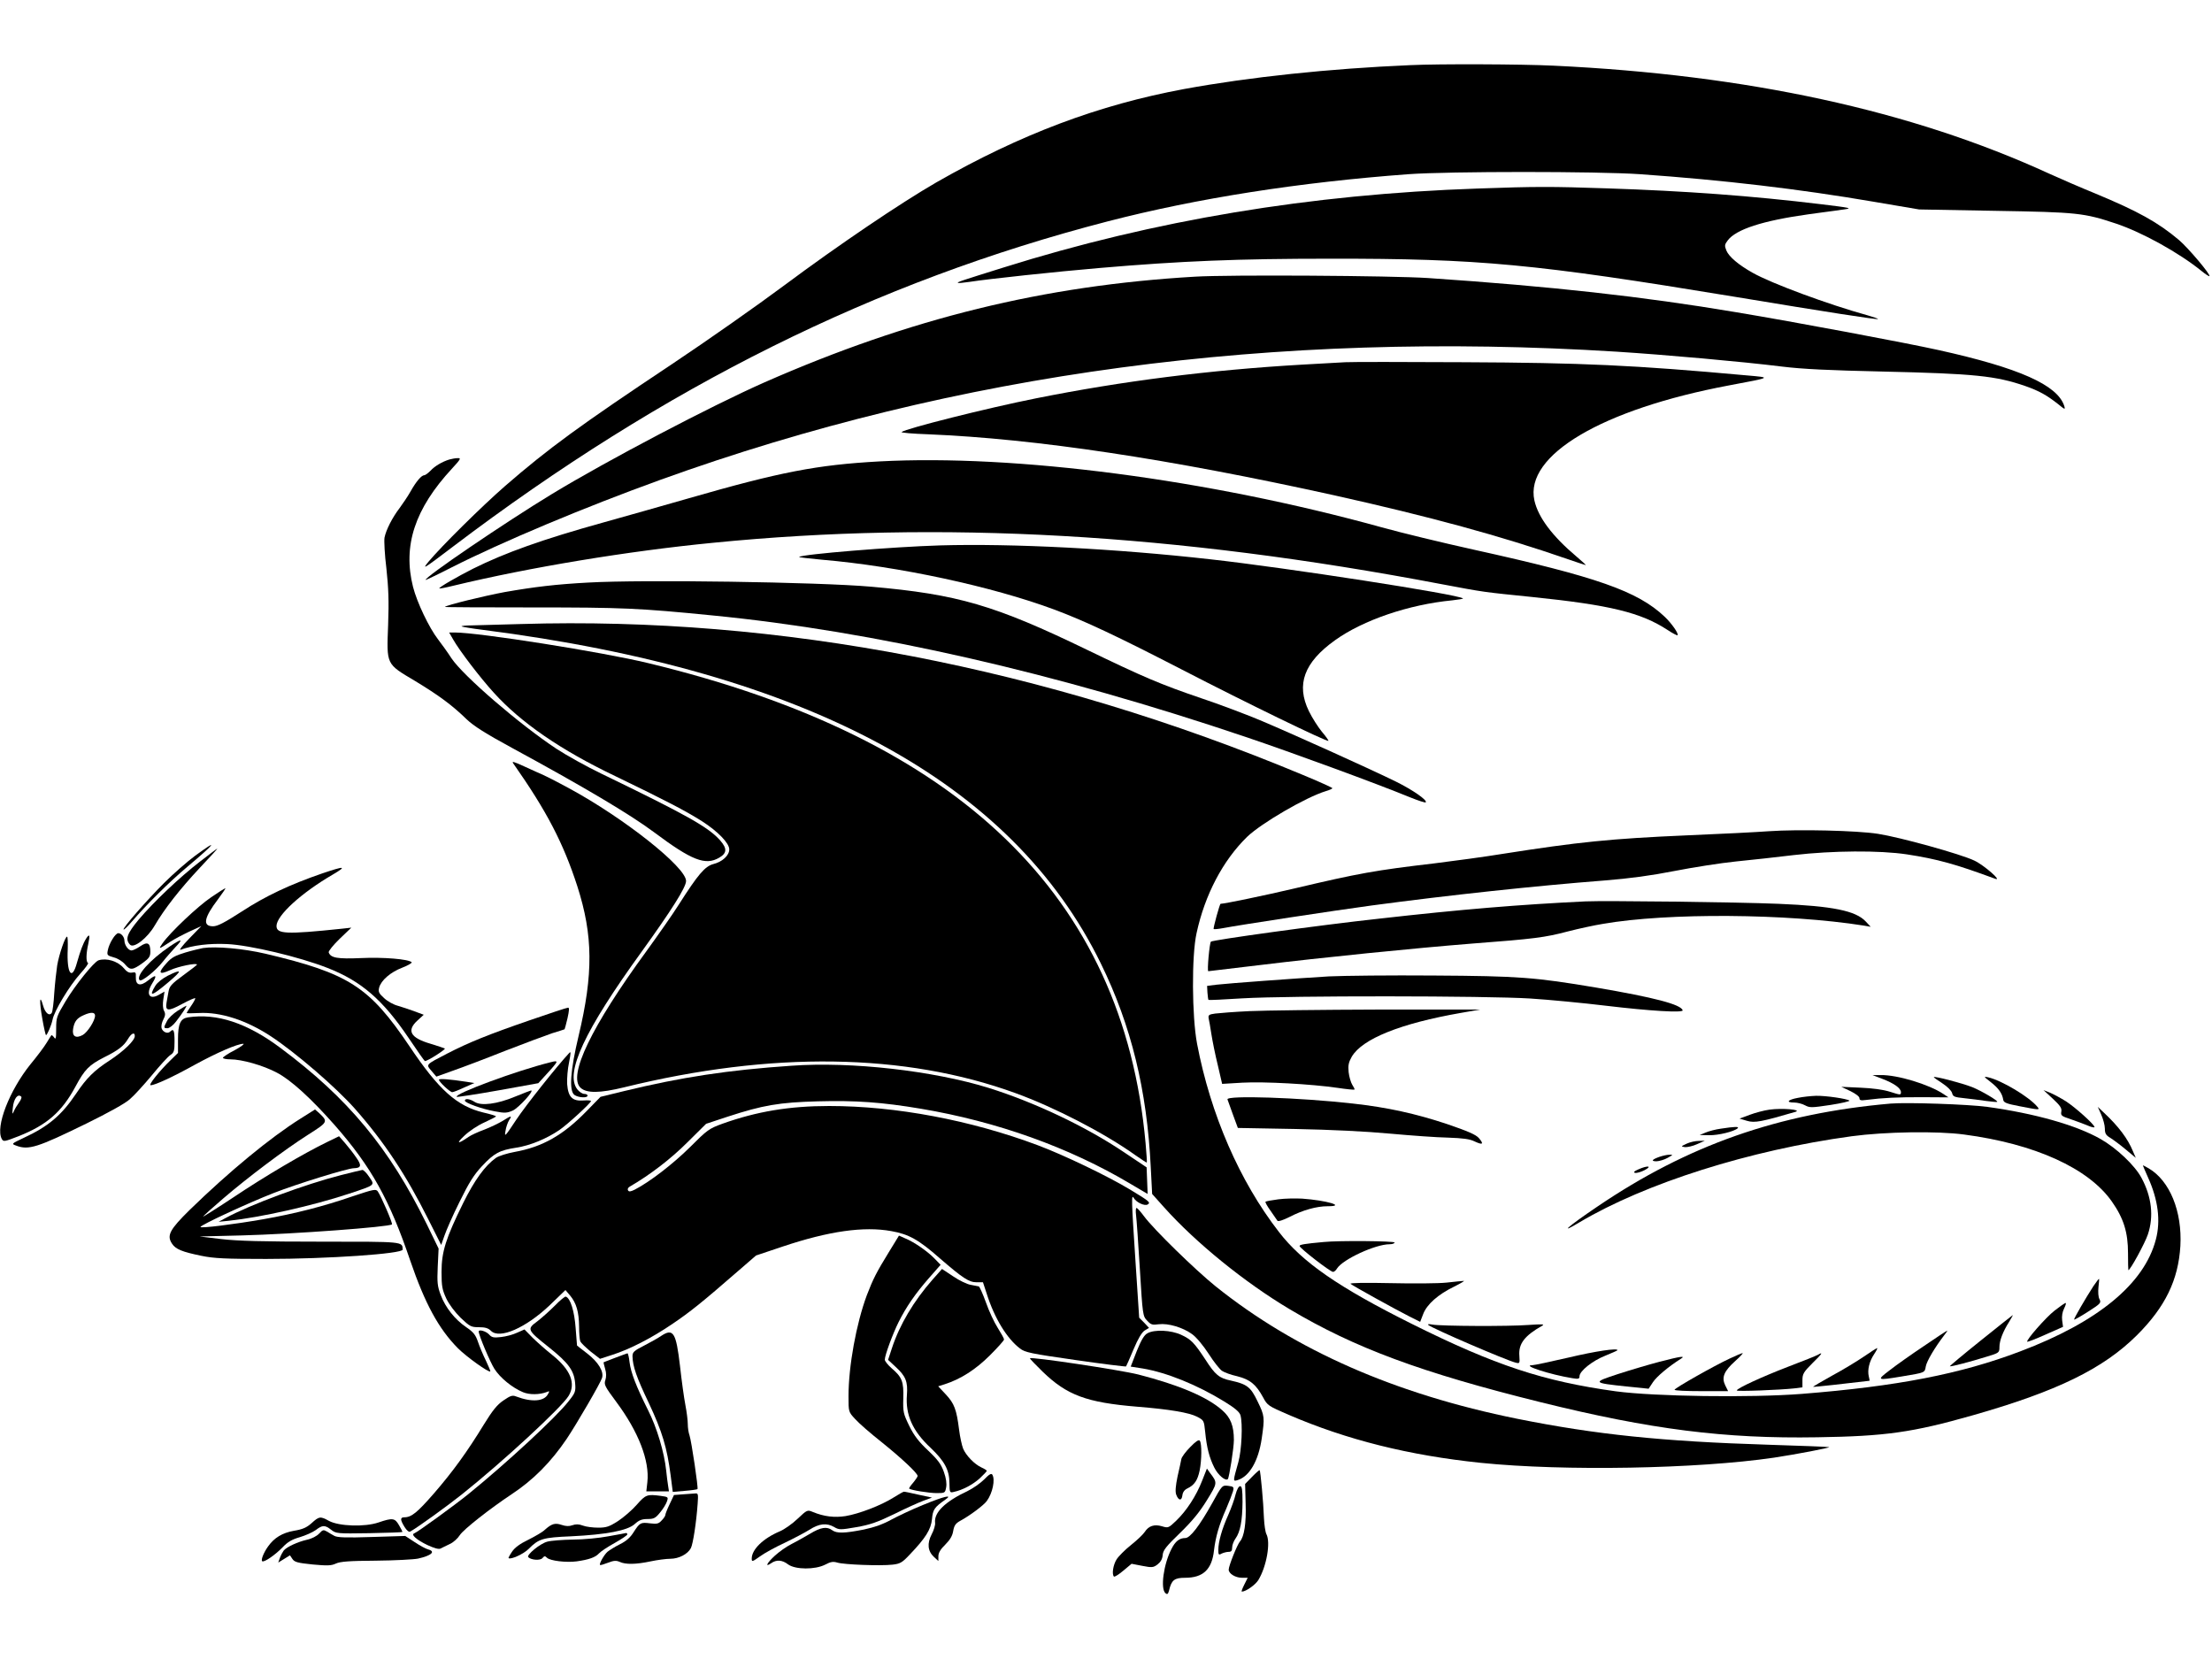 <svg xmlns="http://www.w3.org/2000/svg" version="1.0" width="400pt" height="300pt" viewBox="0 0 1280 886" preserveAspectRatio="xMidYMid meet">
    <g transform="translate(0,886) scale(0.1,-0.1)" fill="#000000" stroke="none">
        <path d="M8160 8853 c-469 -20 -930 -69 -1307 -138 -496 -92 -946 -261 -1434 -540 -208 -120 -566 -362 -879 -595 -157 -117 -449 -322 -650 -456 -532 -354 -717 -489 -968 -707 -134 -117 -367 -347 -442 -437 -41 -50 -30 -43 140 86 1226 929 2445 1535 3790 1883 518 134 1107 226 1740 273 235 17 1094 17 1340 0 484 -34 923 -86 1350 -159 l265 -45 440 -8 c477 -8 514 -12 700 -74 152 -51 363 -168 493 -273 24 -20 45 -33 47 -31 9 8 -123 164 -176 209 -122 103 -238 167 -486 270 -81 33 -201 85 -267 115 -796 365 -1745 571 -2866 624 -185 9 -663 11 -830 3z"/>
        <path d="M8550 8139 c-967 -33 -1870 -183 -2740 -456 -259 -81 -271 -85 -267 -90 3 -2 33 1 68 6 108 17 502 59 749 80 478 41 805 54 1335 54 864 1 1188 -30 2335 -219 543 -90 833 -135 837 -130 2 2 -25 11 -59 21 -228 63 -558 185 -667 247 -80 45 -136 92 -151 128 -11 28 -11 34 7 58 48 65 203 115 468 152 83 11 175 24 205 28 51 7 42 9 -130 30 -405 49 -787 77 -1240 92 -323 11 -414 11 -750 -1z"/>
        <path d="M6915 7629 c-876 -51 -1648 -241 -2490 -611 -308 -136 -907 -450 -1230 -646 -275 -167 -744 -486 -732 -498 1 -1 69 31 149 72 294 149 771 349 1211 508 1715 619 3546 865 5532 741 281 -18 721 -57 955 -86 122 -15 274 -22 585 -29 530 -12 655 -25 825 -84 80 -28 124 -53 189 -104 40 -33 43 -34 36 -11 -39 121 -261 220 -726 323 -189 42 -833 163 -1177 220 -534 90 -1066 149 -1777 197 -209 14 -1157 20 -1350 8z"/>
        <path d="M7785 7134 c-33 -2 -145 -8 -250 -14 -536 -31 -1040 -95 -1540 -195 -286 -57 -753 -175 -778 -195 -4 -4 64 -10 153 -13 625 -26 1394 -142 2350 -353 552 -123 964 -235 1353 -370 55 -19 101 -34 103 -34 3 0 -21 22 -53 49 -140 118 -222 227 -244 325 -58 262 392 528 1127 666 250 47 247 45 99 58 -648 59 -950 73 -1635 76 -344 2 -652 2 -685 0z"/>
        <path d="M2600 6571 c-42 -13 -84 -38 -109 -65 -14 -14 -30 -26 -36 -26 -16 0 -47 -36 -80 -95 -15 -27 -44 -69 -62 -94 -43 -56 -79 -127 -88 -172 -3 -19 1 -99 11 -179 12 -112 15 -186 10 -325 -9 -234 -13 -225 155 -325 137 -83 215 -140 299 -222 41 -39 110 -83 265 -167 414 -225 679 -382 820 -487 218 -163 297 -194 377 -147 45 26 46 53 6 99 -67 77 -196 149 -688 387 -85 41 -202 106 -260 144 -216 143 -538 421 -607 523 -23 36 -59 85 -78 110 -52 67 -122 214 -145 304 -60 238 10 452 226 685 50 54 53 61 33 60 -13 0 -35 -4 -49 -8z"/>
        <path d="M5089 6560 c-362 -20 -575 -61 -1109 -215 -140 -40 -361 -103 -491 -139 -349 -97 -565 -174 -752 -267 -91 -46 -200 -109 -195 -114 2 -2 39 5 83 16 440 106 1008 200 1500 248 1319 131 2676 54 4215 -239 255 -48 236 -45 530 -75 447 -46 626 -90 779 -190 30 -20 56 -33 58 -31 9 8 -34 69 -74 107 -156 148 -392 231 -1108 389 -176 39 -417 97 -535 130 -1000 276 -2113 422 -2901 380z"/>
        <path d="M5440 6074 c-268 -8 -800 -51 -816 -67 -2 -2 58 -9 134 -16 443 -38 984 -155 1342 -288 177 -66 364 -154 740 -348 373 -193 839 -419 847 -412 2 2 -15 26 -38 53 -22 27 -56 80 -75 119 -75 154 -28 282 151 410 163 117 428 207 678 231 37 4 65 9 63 11 -23 23 -1022 178 -1466 227 -542 61 -1143 92 -1560 80z"/>
        <path d="M3405 5859 c-188 -10 -312 -25 -484 -55 -118 -22 -336 -75 -347 -86 -1 -2 228 -3 509 -3 519 0 614 -4 1037 -46 940 -92 1986 -331 3090 -704 267 -90 758 -270 950 -349 47 -19 87 -32 90 -29 12 12 -77 73 -172 120 -146 72 -616 284 -793 358 -82 34 -233 91 -335 125 -235 80 -333 122 -660 280 -533 258 -748 321 -1249 365 -305 27 -1321 42 -1636 24z"/>
        <path d="M3015 5619 c-126 -3 -257 -7 -289 -8 -33 0 -57 -3 -55 -6 3 -2 59 -12 125 -20 1876 -240 3060 -879 3574 -1930 176 -359 267 -732 289 -1179 l8 -155 68 -76 c184 -206 469 -437 728 -591 376 -224 762 -367 1452 -538 638 -158 1066 -212 1600 -203 396 6 552 28 900 127 489 139 756 270 951 464 164 164 239 319 251 516 11 200 -61 377 -183 449 -19 11 -34 19 -34 17 0 -2 14 -33 30 -70 58 -128 74 -250 45 -359 -67 -256 -335 -477 -785 -647 -345 -131 -711 -202 -1265 -246 -296 -23 -851 -15 -1075 15 -419 58 -698 150 -1180 390 -423 211 -635 357 -770 533 -227 293 -395 679 -473 1088 -30 158 -32 510 -3 640 48 222 152 420 292 557 83 80 341 230 456 265 21 6 38 14 38 17 0 3 -79 39 -176 79 -1485 619 -3025 916 -4519 871z"/>
        <path d="M2622 5530 c36 -64 156 -221 236 -309 157 -173 386 -331 702 -482 290 -140 407 -201 502 -261 92 -59 158 -127 158 -163 0 -35 -40 -72 -92 -85 -49 -13 -89 -60 -201 -236 -34 -54 -119 -175 -187 -269 -318 -435 -456 -722 -380 -790 35 -32 112 -31 251 3 854 210 1625 199 2264 -33 226 -82 513 -230 694 -359 36 -25 66 -45 67 -43 2 1 -2 52 -7 112 -128 1428 -1077 2344 -2879 2778 -264 64 -979 177 -1118 177 l-33 0 23 -40z"/>
        <path d="M2971 4811 c193 -275 289 -460 370 -710 91 -284 93 -506 7 -866 -48 -201 -56 -317 -24 -341 23 -16 76 -19 76 -4 0 6 -9 10 -19 10 -11 0 -29 12 -40 26 -74 94 41 340 372 797 173 240 257 373 257 409 0 80 -360 365 -678 537 -62 34 -127 67 -145 75 -18 8 -68 30 -111 50 -65 30 -77 33 -65 17z"/>
        <path d="M10235 4420 c-66 -5 -281 -16 -477 -24 -436 -19 -624 -38 -1063 -107 -104 -17 -282 -41 -395 -55 -341 -40 -436 -57 -809 -145 -165 -39 -406 -89 -428 -89 -5 0 -44 -142 -40 -146 2 -2 26 0 53 5 99 19 645 102 859 131 455 61 951 114 1350 145 149 12 267 28 405 55 107 21 267 46 355 55 88 9 239 25 335 37 223 26 497 28 655 4 176 -27 283 -57 510 -141 45 -17 -63 78 -120 105 -79 38 -429 135 -558 155 -121 19 -460 27 -632 15z"/>
        <path d="M1129 4278 c-46 -34 -127 -105 -180 -158 -102 -102 -241 -261 -234 -269 3 -2 24 18 47 45 89 103 217 230 323 319 163 137 184 166 44 63z"/>
        <path d="M1158 4245 c-119 -92 -266 -231 -356 -337 -68 -82 -79 -114 -49 -145 22 -22 100 39 142 111 56 96 145 210 261 334 58 61 104 112 102 112 -2 0 -47 -34 -100 -75z"/>
        <path d="M1865 4176 c-186 -64 -329 -131 -465 -220 -101 -65 -141 -86 -167 -86 -62 0 -54 48 29 157 26 35 45 63 42 63 -3 0 -40 -23 -82 -52 -77 -52 -237 -203 -282 -267 -25 -36 -22 -35 45 9 22 15 72 41 110 59 l70 32 -70 -72 c-38 -39 -61 -69 -50 -65 70 26 167 38 270 33 130 -6 417 -74 580 -138 195 -76 320 -184 470 -406 49 -73 91 -133 94 -133 16 0 122 68 115 73 -5 2 -42 15 -82 27 -117 34 -141 76 -76 135 l36 33 -54 20 c-29 11 -73 25 -96 32 -24 6 -60 26 -79 44 -31 28 -35 37 -29 61 11 42 66 90 135 116 33 13 57 27 53 31 -18 18 -164 30 -292 24 -138 -6 -177 1 -188 33 -2 7 26 42 63 78 l68 65 -54 -6 c-324 -34 -379 -31 -379 16 1 61 143 191 327 298 83 49 68 50 -62 6z"/>
        <path d="M9175 4014 c-378 -18 -718 -46 -1195 -100 -349 -38 -961 -123 -973 -133 -8 -8 -23 -171 -15 -171 3 0 135 16 294 35 369 45 895 98 1234 125 356 27 420 35 552 70 62 16 154 36 204 44 375 65 1065 60 1509 -10 l40 -7 -29 31 c-58 62 -191 89 -505 102 -238 10 -1005 19 -1116 14z"/>
        <path d="M651 3796 c-12 -18 -24 -47 -27 -64 -6 -29 -4 -31 34 -42 24 -6 51 -23 66 -41 30 -35 43 -34 105 11 34 25 41 36 41 63 0 51 -16 60 -59 31 -19 -13 -42 -24 -50 -24 -18 0 -40 30 -41 56 0 22 -18 44 -36 44 -7 0 -22 -15 -33 -34z"/>
        <path d="M498 3798 c-18 -29 -32 -67 -53 -140 -29 -107 -60 -61 -53 81 1 39 0 71 -4 71 -11 0 -46 -102 -57 -166 -5 -32 -13 -105 -17 -160 -3 -56 -10 -107 -14 -114 -14 -23 -39 -2 -51 42 -20 71 -22 23 -4 -78 9 -52 19 -94 21 -94 7 0 31 56 38 89 9 50 98 197 160 266 30 33 51 62 45 63 -12 5 -11 55 2 111 11 51 7 61 -13 29z"/>
        <path d="M982 3753 c-114 -77 -198 -171 -174 -195 11 -11 91 53 135 108 17 22 49 58 71 82 49 51 39 53 -32 5z"/>
        <path d="M1175 3744 c-16 -3 -63 -14 -103 -26 -57 -17 -80 -29 -107 -60 -53 -58 -47 -72 19 -42 48 22 156 44 156 32 0 -2 -36 -30 -80 -62 -69 -50 -80 -64 -85 -95 -4 -20 -8 -47 -11 -61 -9 -52 8 -54 89 -10 43 23 77 38 77 33 0 -5 -11 -25 -25 -45 -14 -20 -25 -38 -25 -40 0 -2 31 -2 70 0 126 7 275 -41 418 -135 144 -95 375 -294 485 -418 169 -191 297 -384 425 -640 l75 -149 19 54 c10 30 49 119 88 197 54 110 83 156 129 205 71 76 102 92 199 107 79 12 174 51 249 102 48 33 183 157 183 168 0 3 -19 5 -43 3 -65 -5 -89 19 -95 94 -2 32 3 90 11 127 10 51 11 65 2 55 -72 -77 -253 -305 -308 -388 -64 -97 -69 -102 -62 -65 3 22 13 50 21 63 19 28 13 28 -37 -4 -23 -14 -71 -37 -107 -51 -36 -13 -77 -32 -91 -42 -62 -43 -74 -40 -25 6 29 28 79 61 117 78 37 17 67 32 67 35 0 3 -32 13 -72 22 -154 37 -259 131 -428 383 -233 346 -351 422 -833 536 -128 30 -286 44 -362 33z"/>
        <path d="M570 3673 c-26 -9 -133 -141 -190 -236 -52 -87 -55 -95 -55 -160 0 -56 -2 -65 -12 -50 -7 9 -14 15 -16 12 -2 -2 -14 -22 -27 -43 -13 -22 -55 -78 -94 -125 -122 -152 -203 -361 -166 -431 10 -18 14 -17 97 15 164 65 250 140 329 286 54 101 79 126 167 171 81 40 114 66 137 105 20 34 40 43 40 18 0 -26 -63 -87 -145 -141 -91 -59 -134 -102 -195 -193 -84 -125 -161 -190 -304 -256 -70 -33 -71 -34 -43 -44 72 -28 124 -11 408 128 124 61 224 116 250 140 25 21 82 84 128 139 45 55 93 108 107 117 21 14 24 23 24 80 0 64 -6 75 -26 55 -14 -14 -42 -2 -49 20 -3 11 1 33 10 50 12 23 13 35 4 51 -7 13 -8 39 -4 66 l7 45 -30 -17 c-57 -34 -80 1 -42 63 31 50 24 56 -21 20 -47 -38 -75 -31 -73 19 1 26 -1 29 -22 25 -17 -3 -30 4 -49 27 -34 39 -98 59 -145 44z m-20 -320 c0 -29 -43 -96 -71 -112 -40 -22 -63 -8 -56 35 7 43 22 63 62 80 42 19 65 17 65 -3z m-427 -469 c4 -4 -2 -19 -13 -34 -11 -15 -25 -38 -30 -51 -9 -20 -10 -17 -6 19 5 54 29 86 49 66z"/>
        <path d="M971 3584 c-31 -16 -61 -40 -72 -58 -40 -66 -22 -62 74 19 83 70 83 81 -2 39z"/>
        <path d="M7690 3580 c-201 -12 -580 -40 -650 -48 l-55 -7 2 -39 c2 -22 4 -40 6 -42 1 -2 90 2 197 9 271 16 1411 15 1665 -1 110 -7 308 -26 440 -42 251 -30 447 -42 442 -26 -11 34 -165 74 -499 131 -357 60 -447 67 -943 70 -247 2 -520 -1 -605 -5z"/>
        <path d="M1028 3381 c-26 -17 -54 -43 -62 -60 -20 -38 -20 -41 3 -41 11 0 33 17 49 38 35 45 66 92 60 92 -2 0 -25 -13 -50 -29z"/>
        <path d="M3065 3326 c-238 -82 -352 -128 -476 -192 -128 -66 -125 -63 -92 -101 l28 -33 95 34 c52 18 187 69 300 114 113 44 237 90 275 103 39 12 71 22 72 23 1 1 9 30 17 64 10 45 11 62 3 61 -7 0 -106 -33 -222 -73z"/>
        <path d="M7230 3379 c-85 -4 -174 -11 -198 -14 -37 -5 -41 -9 -38 -28 3 -12 10 -53 16 -92 6 -38 22 -119 37 -179 l25 -108 117 7 c126 7 400 -8 551 -30 52 -8 96 -12 98 -10 2 2 -4 14 -13 28 -8 13 -18 46 -21 73 -4 39 0 57 18 89 61 104 283 193 633 254 l110 19 -590 0 c-324 -1 -660 -5 -745 -9z"/>
        <path d="M1088 3343 c-44 -7 -58 -37 -58 -127 l0 -79 -42 -41 c-65 -63 -132 -146 -116 -146 26 1 128 48 256 119 128 70 246 121 280 121 9 0 -13 -17 -50 -37 -38 -19 -68 -40 -68 -44 0 -5 20 -9 43 -9 67 0 190 -35 269 -77 81 -42 198 -149 335 -304 211 -240 318 -433 437 -784 85 -248 164 -394 276 -507 50 -50 179 -142 187 -134 2 2 -10 30 -25 62 -16 32 -37 82 -46 109 -14 41 -26 56 -68 85 -65 44 -121 114 -148 187 -19 51 -21 71 -17 163 l5 105 -68 140 c-217 442 -456 730 -847 1021 -194 145 -368 202 -535 177z"/>
        <path d="M3185 3083 c-194 -48 -559 -183 -542 -200 3 -2 110 14 239 37 l233 42 52 57 c29 31 52 59 53 64 0 7 -4 8 -35 0z"/>
        <path d="M4580 3063 c-368 -25 -636 -66 -970 -147 l-135 -33 -80 -82 c-136 -140 -256 -208 -418 -237 -43 -8 -91 -23 -107 -34 -64 -46 -123 -127 -190 -262 -100 -203 -125 -281 -125 -398 0 -83 4 -103 27 -153 17 -36 50 -79 84 -113 53 -50 60 -54 105 -54 36 0 54 -5 70 -21 50 -50 202 17 341 149 l90 87 28 -33 c35 -43 50 -93 51 -178 0 -38 3 -76 7 -86 4 -9 31 -35 60 -59 l54 -42 71 23 c100 32 226 96 348 179 102 69 171 124 380 306 l104 90 155 52 c266 89 469 118 628 89 101 -18 157 -49 280 -157 133 -115 169 -139 213 -139 l37 0 22 -67 c45 -142 117 -259 192 -316 29 -23 64 -30 322 -67 158 -23 290 -39 292 -37 2 2 21 46 43 98 27 64 48 99 65 110 l25 15 -28 30 -29 29 -21 320 c-24 366 -25 398 -10 372 15 -25 62 -47 80 -37 18 12 13 17 -101 86 -125 76 -385 201 -535 257 -387 145 -821 227 -1207 227 -231 0 -420 -32 -616 -102 -80 -29 -89 -36 -190 -137 -97 -96 -233 -201 -319 -245 -24 -12 -34 -13 -39 -4 -4 7 0 16 11 22 116 67 238 161 332 255 l109 108 124 41 c205 67 299 83 522 89 219 6 372 -5 598 -43 439 -74 856 -223 1211 -434 l100 -59 -3 77 -3 77 -130 87 c-221 149 -519 290 -785 373 -320 99 -793 153 -1140 128z"/>
        <path d="M10890 2988 c71 -27 110 -55 110 -78 0 -17 -3 -17 -62 2 -41 13 -102 21 -173 24 l-110 5 53 -25 c30 -15 52 -31 52 -41 0 -12 8 -14 38 -10 102 13 180 16 322 16 l155 -1 -30 20 c-83 55 -266 111 -363 109 l-47 0 55 -21z"/>
        <path d="M11190 2997 c0 -2 22 -18 50 -36 29 -19 52 -42 56 -56 5 -21 13 -24 72 -30 37 -4 94 -11 126 -16 33 -4 61 -7 63 -5 7 6 -92 64 -144 85 -61 24 -223 66 -223 58z"/>
        <path d="M11520 2968 c45 -35 66 -65 72 -102 2 -16 19 -23 93 -37 118 -23 121 -23 104 -3 -47 57 -206 152 -284 170 -28 6 -27 5 15 -28z"/>
        <path d="M2540 2982 c0 -12 64 -72 77 -72 6 0 37 12 69 27 l59 26 -45 7 c-98 15 -160 20 -160 12z"/>
        <path d="M2980 2884 c-103 -43 -196 -55 -234 -30 -28 18 -56 21 -56 7 0 -13 97 -48 174 -62 57 -11 70 -10 104 5 34 16 126 117 105 116 -5 -1 -46 -17 -93 -36z"/>
        <path d="M11879 2872 c43 -40 53 -55 49 -75 -4 -22 1 -26 56 -44 34 -12 78 -28 99 -37 20 -9 37 -12 37 -8 0 15 -112 115 -165 149 -28 18 -68 39 -90 49 l-40 16 54 -50z"/>
        <path d="M10403 2877 c-59 -11 -71 -27 -20 -27 17 0 46 -7 62 -16 28 -15 39 -14 147 2 65 10 114 22 110 25 -12 11 -136 29 -193 28 -30 -1 -78 -6 -106 -12z"/>
        <path d="M7103 2868 c2 -7 17 -47 32 -89 l28 -76 331 -6 c209 -4 412 -14 551 -27 121 -11 272 -22 335 -23 85 -3 125 -8 153 -22 47 -22 55 -16 25 19 -17 20 -63 40 -183 81 -180 60 -346 97 -545 119 -310 35 -737 49 -727 24z"/>
        <path d="M10940 2844 c-650 -57 -1173 -241 -1695 -595 -176 -119 -228 -166 -105 -92 380 226 986 418 1575 498 193 26 494 31 650 10 410 -54 720 -195 855 -387 69 -98 94 -179 94 -300 0 -54 1 -98 2 -98 11 0 97 158 113 207 35 104 22 218 -37 327 -38 72 -145 173 -237 225 -140 80 -380 148 -656 186 -110 15 -466 27 -559 19z"/>
        <path d="M10240 2809 c-31 -4 -83 -18 -115 -30 l-59 -22 44 -13 c44 -13 84 -5 279 52 42 13 -77 23 -149 13z"/>
        <path d="M12159 2780 c11 -25 21 -61 21 -80 0 -29 6 -39 31 -54 16 -10 57 -40 89 -67 l59 -49 -16 37 c-30 74 -84 145 -167 223 l-37 35 20 -45z"/>
        <path d="M1739 2757 c-174 -109 -414 -307 -641 -528 -116 -114 -134 -148 -103 -195 21 -33 59 -48 171 -71 73 -15 139 -18 374 -18 358 0 790 30 790 54 -1 47 9 46 -472 46 -340 0 -484 4 -578 15 l-125 15 242 6 c304 8 856 49 871 64 6 5 -63 164 -82 191 -11 15 -24 12 -147 -29 -168 -58 -333 -100 -514 -132 -172 -30 -365 -54 -365 -45 0 11 274 138 425 197 133 52 427 143 463 143 42 1 46 16 14 61 -16 24 -46 62 -65 84 l-35 40 -68 -33 c-136 -66 -362 -199 -541 -319 -101 -67 -181 -117 -178 -113 3 5 56 53 118 106 141 121 352 280 490 368 115 73 116 75 65 124 l-25 22 -84 -53z"/>
        <path d="M9959 2699 c-31 -4 -72 -15 -90 -23 l-34 -14 56 -1 c52 -1 143 21 164 40 11 11 -17 10 -96 -2z"/>
        <path d="M9760 2612 c-34 -16 -34 -16 -10 -20 14 -1 46 6 70 17 l45 20 -35 -1 c-19 0 -51 -7 -70 -16z"/>
        <path d="M9603 2536 c-45 -16 -51 -26 -17 -26 16 1 45 9 64 20 32 18 33 19 10 18 -14 0 -39 -6 -57 -12z"/>
        <path d="M9480 2463 c-25 -11 -30 -17 -18 -20 9 -2 34 5 55 16 47 25 16 28 -37 4z"/>
        <path d="M1973 2430 c-208 -53 -526 -171 -669 -249 l-39 -21 60 6 c181 19 485 87 690 155 160 53 155 49 122 98 -15 23 -33 41 -40 41 -6 -1 -62 -14 -124 -30z"/>
        <path d="M7397 2290 c-38 -5 -71 -11 -74 -14 -3 -2 10 -26 29 -52 18 -27 36 -52 40 -58 4 -6 32 3 70 22 77 40 157 62 221 62 109 0 -7 34 -148 44 -38 2 -101 1 -138 -4z"/>
        <path d="M6574 2198 c3 -24 13 -164 22 -313 16 -265 17 -271 42 -297 22 -24 30 -26 67 -21 55 7 139 -18 193 -57 25 -18 64 -65 96 -114 30 -47 65 -91 78 -99 13 -9 52 -23 88 -31 74 -19 108 -47 149 -122 25 -47 30 -50 148 -101 337 -145 697 -235 1113 -278 481 -49 1251 -35 1695 30 126 19 331 58 319 61 -5 2 -164 8 -354 14 -612 19 -996 59 -1450 150 -707 143 -1283 396 -1745 766 -118 95 -358 329 -415 406 -19 26 -39 48 -43 48 -5 0 -6 -19 -3 -42z"/>
        <path d="M5142 1982 c-70 -114 -90 -153 -126 -247 -61 -164 -106 -410 -106 -585 0 -90 0 -90 38 -131 20 -23 90 -84 156 -136 113 -91 206 -178 206 -194 0 -4 -12 -22 -26 -39 -15 -17 -25 -32 -23 -34 10 -9 115 -26 159 -26 48 0 49 1 55 33 4 22 0 53 -13 89 -16 45 -34 70 -91 124 -53 50 -81 85 -109 142 -35 72 -37 81 -35 160 3 97 -7 123 -67 174 -22 19 -40 42 -40 50 0 25 46 150 80 218 44 88 98 166 177 256 l66 75 -34 35 c-41 43 -121 98 -171 118 l-36 16 -60 -98z"/>
        <path d="M7660 2043 c-110 -10 -140 -15 -140 -23 0 -12 178 -150 194 -150 6 0 17 9 23 20 34 53 222 140 304 140 16 0 29 5 29 10 0 9 -321 12 -410 3z"/>
        <path d="M5396 1825 c-109 -124 -190 -260 -235 -397 l-22 -67 44 -41 c58 -53 71 -85 65 -162 -9 -116 33 -209 137 -306 80 -76 109 -128 109 -204 1 -56 2 -57 26 -51 51 11 109 42 149 78 22 21 41 40 41 44 0 3 -14 12 -30 19 -40 18 -90 69 -107 110 -7 18 -18 67 -23 108 -15 119 -28 152 -76 204 l-45 48 38 12 c91 29 179 85 261 167 45 45 82 86 82 92 0 6 -17 36 -37 68 -20 31 -51 98 -68 147 -18 50 -37 91 -41 92 -5 1 -26 5 -46 9 -21 3 -67 25 -102 49 l-65 43 -55 -62z"/>
        <path d="M12114 1788 c-46 -71 -115 -190 -112 -194 2 -2 39 19 81 46 72 46 77 51 66 72 -7 12 -9 41 -6 70 3 26 5 48 3 48 -2 0 -16 -19 -32 -42z"/>
        <path d="M8370 1808 c-47 -5 -193 -6 -325 -3 -141 3 -235 2 -230 -4 12 -11 258 -147 341 -189 l62 -31 17 44 c21 57 87 115 180 160 38 19 63 34 55 33 -8 0 -53 -5 -100 -10z"/>
        <path d="M3210 1674 c-30 -30 -76 -71 -102 -91 -60 -44 -58 -49 68 -149 113 -90 146 -135 152 -207 4 -49 2 -56 -39 -107 -70 -90 -357 -356 -579 -536 -83 -67 -294 -220 -313 -227 -21 -7 14 -38 77 -68 39 -18 65 -25 75 -20 9 5 33 16 53 26 21 9 47 33 59 52 20 32 174 153 299 236 126 83 228 186 320 322 58 87 195 322 204 352 11 36 -21 90 -85 140 -33 25 -59 46 -60 47 0 1 -4 46 -8 101 -7 97 -30 173 -57 182 -5 2 -34 -22 -64 -53z"/>
        <path d="M11889 1646 c-50 -39 -167 -172 -158 -180 2 -2 50 16 105 41 l102 45 -5 37 c-3 24 1 49 11 69 9 18 13 32 9 32 -5 0 -33 -20 -64 -44z"/>
        <path d="M11462 1473 c-100 -80 -181 -148 -179 -149 4 -4 119 26 215 56 70 21 72 23 72 55 0 37 20 90 56 146 13 22 23 39 21 39 -1 0 -84 -66 -185 -147z"/>
        <path d="M8265 1563 c22 -20 450 -204 505 -218 24 -6 25 -5 22 39 -6 70 30 117 133 175 15 9 -4 9 -80 4 -115 -9 -503 -7 -555 2 -21 4 -31 3 -25 -2z"/>
        <path d="M2992 1518 c-23 -11 -65 -22 -93 -25 -43 -5 -53 -3 -70 16 -17 18 -59 30 -59 16 0 -20 66 -177 91 -216 33 -52 103 -109 165 -135 38 -16 97 -15 138 1 16 7 17 5 7 -12 -22 -43 -94 -48 -184 -14 -22 9 -33 5 -74 -23 -37 -25 -63 -58 -113 -139 -94 -154 -178 -271 -290 -400 -95 -109 -129 -137 -170 -137 -25 0 -25 -14 1 -56 12 -20 26 -31 32 -27 42 23 215 148 299 215 235 187 577 503 618 570 44 72 12 152 -94 237 -39 31 -91 77 -116 102 l-45 46 -43 -19z"/>
        <path d="M6640 1515 c-19 -10 -36 -39 -62 -103 l-35 -90 70 -11 c137 -23 314 -94 473 -192 60 -37 86 -59 92 -78 14 -49 7 -204 -12 -271 -32 -114 -32 -113 -5 -105 69 21 121 111 140 240 18 124 17 132 -24 216 -40 83 -60 99 -154 120 -68 14 -91 33 -148 122 -65 98 -82 116 -140 143 -58 27 -154 32 -195 9z"/>
        <path d="M11133 1441 c-72 -48 -161 -111 -198 -140 -78 -59 -75 -60 70 -36 138 23 132 21 139 59 6 31 53 110 106 179 12 15 20 27 18 27 -3 0 -63 -40 -135 -89z"/>
        <path d="M3825 1499 c-16 -11 -60 -36 -97 -55 -59 -30 -68 -38 -68 -62 1 -57 23 -122 95 -272 77 -164 105 -257 126 -419 l12 -94 70 6 c38 3 71 8 73 10 6 5 -35 278 -46 311 -6 16 -10 45 -10 65 0 20 -6 70 -14 111 -8 41 -22 143 -31 225 -23 196 -39 221 -110 174z"/>
        <path d="M10787 1381 c-38 -26 -120 -76 -183 -110 -63 -35 -114 -65 -112 -66 2 -2 195 19 326 35 1 0 0 11 -4 25 -9 37 3 88 31 129 13 20 21 35 17 35 -4 -1 -38 -22 -75 -48z"/>
        <path d="M9075 1374 c-104 -24 -198 -44 -209 -44 -63 0 103 -54 232 -75 36 -6 42 -4 42 11 0 30 75 90 149 119 39 16 71 30 71 32 0 13 -125 -5 -285 -43z"/>
        <path d="M3560 1373 c-35 -13 -65 -25 -67 -26 -1 -2 3 -19 9 -39 7 -23 7 -45 1 -64 -9 -26 -3 -37 63 -126 129 -173 194 -342 180 -465 l-6 -53 65 0 66 0 -5 33 c-3 17 -8 57 -11 87 -11 106 -54 249 -104 348 -70 140 -100 218 -108 279 -3 29 -9 52 -12 52 -3 -1 -35 -12 -71 -26z"/>
        <path d="M10010 1369 c-91 -42 -320 -172 -320 -181 0 -5 70 -8 155 -8 l155 0 -17 34 c-22 46 -7 82 59 141 28 25 46 45 42 45 -5 0 -38 -14 -74 -31z"/>
        <path d="M10519 1390 c-9 -5 -85 -36 -170 -68 -151 -58 -299 -126 -299 -138 0 -7 253 3 333 12 l47 6 0 41 c0 36 6 47 58 99 57 56 64 67 31 48z"/>
        <path d="M5960 1370 c0 -4 33 -38 73 -77 141 -137 256 -179 547 -203 187 -15 300 -34 347 -58 40 -21 40 -22 47 -89 9 -91 24 -148 53 -206 21 -42 64 -79 78 -66 8 9 35 181 35 226 0 82 -19 130 -67 172 -87 78 -252 147 -485 207 -107 27 -628 105 -628 94z"/>
        <path d="M9603 1350 c-61 -16 -169 -48 -240 -71 -150 -49 -148 -51 49 -72 l128 -13 25 38 c22 33 90 90 161 135 31 19 0 15 -123 -17z"/>
        <path d="M6888 857 c-26 -26 -50 -58 -52 -70 -2 -12 -12 -57 -22 -101 -11 -53 -14 -87 -8 -104 13 -36 32 -39 36 -5 2 18 12 32 29 40 41 20 59 47 71 104 12 61 13 154 1 172 -6 8 -23 -3 -55 -36z"/>
        <path d="M6956 661 c-34 -87 -89 -172 -149 -230 -45 -43 -47 -44 -83 -33 -44 13 -77 3 -100 -33 -9 -14 -45 -48 -80 -76 -34 -27 -72 -65 -83 -83 -20 -32 -28 -86 -15 -99 4 -3 28 12 54 34 l48 40 62 -12 c56 -11 64 -10 88 8 18 14 28 31 30 54 2 28 19 50 101 129 70 68 114 122 155 189 62 101 62 100 17 159 l-17 24 -28 -71z"/>
        <path d="M7245 684 l-40 -41 3 -113 c4 -114 -8 -192 -33 -220 -16 -19 -65 -141 -65 -163 0 -23 39 -47 77 -47 l33 0 -20 -40 c-11 -22 -18 -40 -14 -40 23 0 77 38 95 66 48 78 73 219 47 267 -6 12 -12 53 -14 92 -3 90 -20 274 -25 278 -2 1 -22 -16 -44 -39z"/>
        <path d="M5695 669 c-22 -22 -64 -51 -94 -66 -132 -62 -197 -125 -190 -185 2 -12 -7 -43 -20 -67 -27 -52 -23 -97 14 -131 l25 -23 0 27 c0 20 12 41 40 68 28 28 42 52 46 80 6 32 14 43 43 59 52 28 134 89 151 113 34 46 50 125 32 153 -6 9 -19 1 -47 -28z"/>
        <path d="M7014 531 c-72 -129 -127 -201 -155 -201 -34 0 -58 -19 -80 -63 -46 -88 -65 -231 -35 -256 11 -9 15 -6 21 16 14 60 31 73 93 73 104 0 155 48 167 159 9 76 29 147 70 239 18 42 36 89 40 103 6 24 4 27 -28 31 -35 4 -35 4 -93 -101z"/>
        <path d="M7150 583 c-6 -27 -25 -79 -42 -118 -37 -82 -58 -157 -58 -203 0 -29 2 -32 19 -22 11 5 29 10 40 10 16 0 21 6 21 25 0 14 9 38 20 53 27 38 39 102 40 210 0 72 -3 92 -14 92 -8 0 -19 -20 -26 -47z"/>
        <path d="M5170 564 c-71 -45 -199 -94 -277 -107 -64 -10 -125 -3 -190 24 -31 13 -33 12 -87 -39 -30 -29 -77 -62 -103 -73 -97 -41 -163 -105 -163 -158 0 -20 3 -19 48 13 26 19 90 54 142 78 52 25 117 59 144 76 56 36 100 41 144 15 28 -16 35 -16 128 0 80 14 122 29 219 76 66 33 142 67 169 77 l49 18 -79 17 c-43 10 -81 18 -84 17 -3 0 -30 -15 -60 -34z"/>
        <path d="M3953 583 l-53 -4 -25 -53 c-14 -29 -25 -57 -25 -63 0 -5 -9 -19 -21 -31 -17 -19 -27 -22 -67 -17 -55 7 -60 4 -96 -52 -18 -29 -42 -51 -79 -69 -28 -14 -60 -34 -71 -43 -20 -17 -50 -70 -44 -77 3 -2 23 4 46 13 34 13 47 14 68 5 34 -16 94 -15 179 3 38 8 90 15 114 15 49 0 101 27 119 62 12 24 31 144 39 256 4 56 3 62 -14 60 -10 -1 -42 -3 -70 -5z"/>
        <path d="M3685 523 c-27 -31 -77 -74 -109 -95 -50 -32 -67 -38 -114 -38 -31 0 -71 5 -89 12 -23 9 -42 9 -61 2 -19 -7 -38 -6 -62 2 -38 13 -58 7 -98 -29 -12 -12 -55 -37 -95 -57 -48 -23 -79 -46 -94 -69 -13 -19 -22 -36 -20 -37 11 -11 88 24 116 53 59 59 81 66 246 73 204 10 326 33 368 71 24 22 41 29 74 29 36 0 46 5 72 37 17 20 35 49 40 64 9 26 8 27 -36 33 -78 10 -86 8 -138 -51z"/>
        <path d="M5340 521 c-64 -26 -146 -65 -183 -85 -45 -25 -97 -44 -159 -57 -111 -22 -156 -23 -182 -4 -31 23 -66 18 -130 -21 -32 -19 -81 -46 -108 -60 -28 -14 -70 -44 -94 -66 -46 -42 -60 -70 -22 -44 31 22 64 20 99 -7 42 -30 155 -31 214 -1 32 17 46 19 70 12 37 -12 251 -20 320 -12 44 5 56 12 99 58 93 97 123 146 129 205 5 56 14 69 77 113 48 33 -9 19 -130 -31z"/>
        <path d="M1803 416 c-29 -26 -53 -36 -102 -44 -67 -12 -114 -40 -150 -91 -25 -35 -42 -77 -34 -85 10 -9 74 35 118 80 30 32 55 46 100 59 33 10 74 28 92 41 39 30 53 30 89 2 28 -22 34 -23 219 -20 104 2 191 5 193 7 2 1 -7 19 -19 39 -24 42 -37 44 -119 16 -79 -27 -228 -22 -286 9 -51 28 -57 27 -101 -13z"/>
        <path d="M1847 356 c-14 -15 -43 -30 -71 -36 -53 -12 -116 -41 -134 -62 -6 -8 -16 -26 -22 -42 l-10 -28 34 21 34 21 14 -21 c12 -18 29 -23 117 -32 86 -8 108 -7 134 5 25 12 78 16 232 17 110 1 220 7 244 12 77 17 104 41 59 53 -13 3 -48 22 -78 42 l-55 36 -195 -6 c-147 -5 -200 -3 -216 7 -12 6 -31 18 -43 25 -19 11 -24 10 -44 -12z"/>
        <path d="M3520 340 c-52 -10 -144 -19 -205 -19 -60 -1 -127 -6 -148 -12 -42 -11 -123 -78 -110 -90 18 -17 70 -20 82 -5 11 13 15 13 26 2 18 -18 112 -29 172 -21 71 10 108 23 129 46 11 12 52 39 92 61 39 22 72 44 72 49 0 5 -3 8 -7 8 -5 -1 -51 -10 -103 -19z"/>
    </g>
</svg>